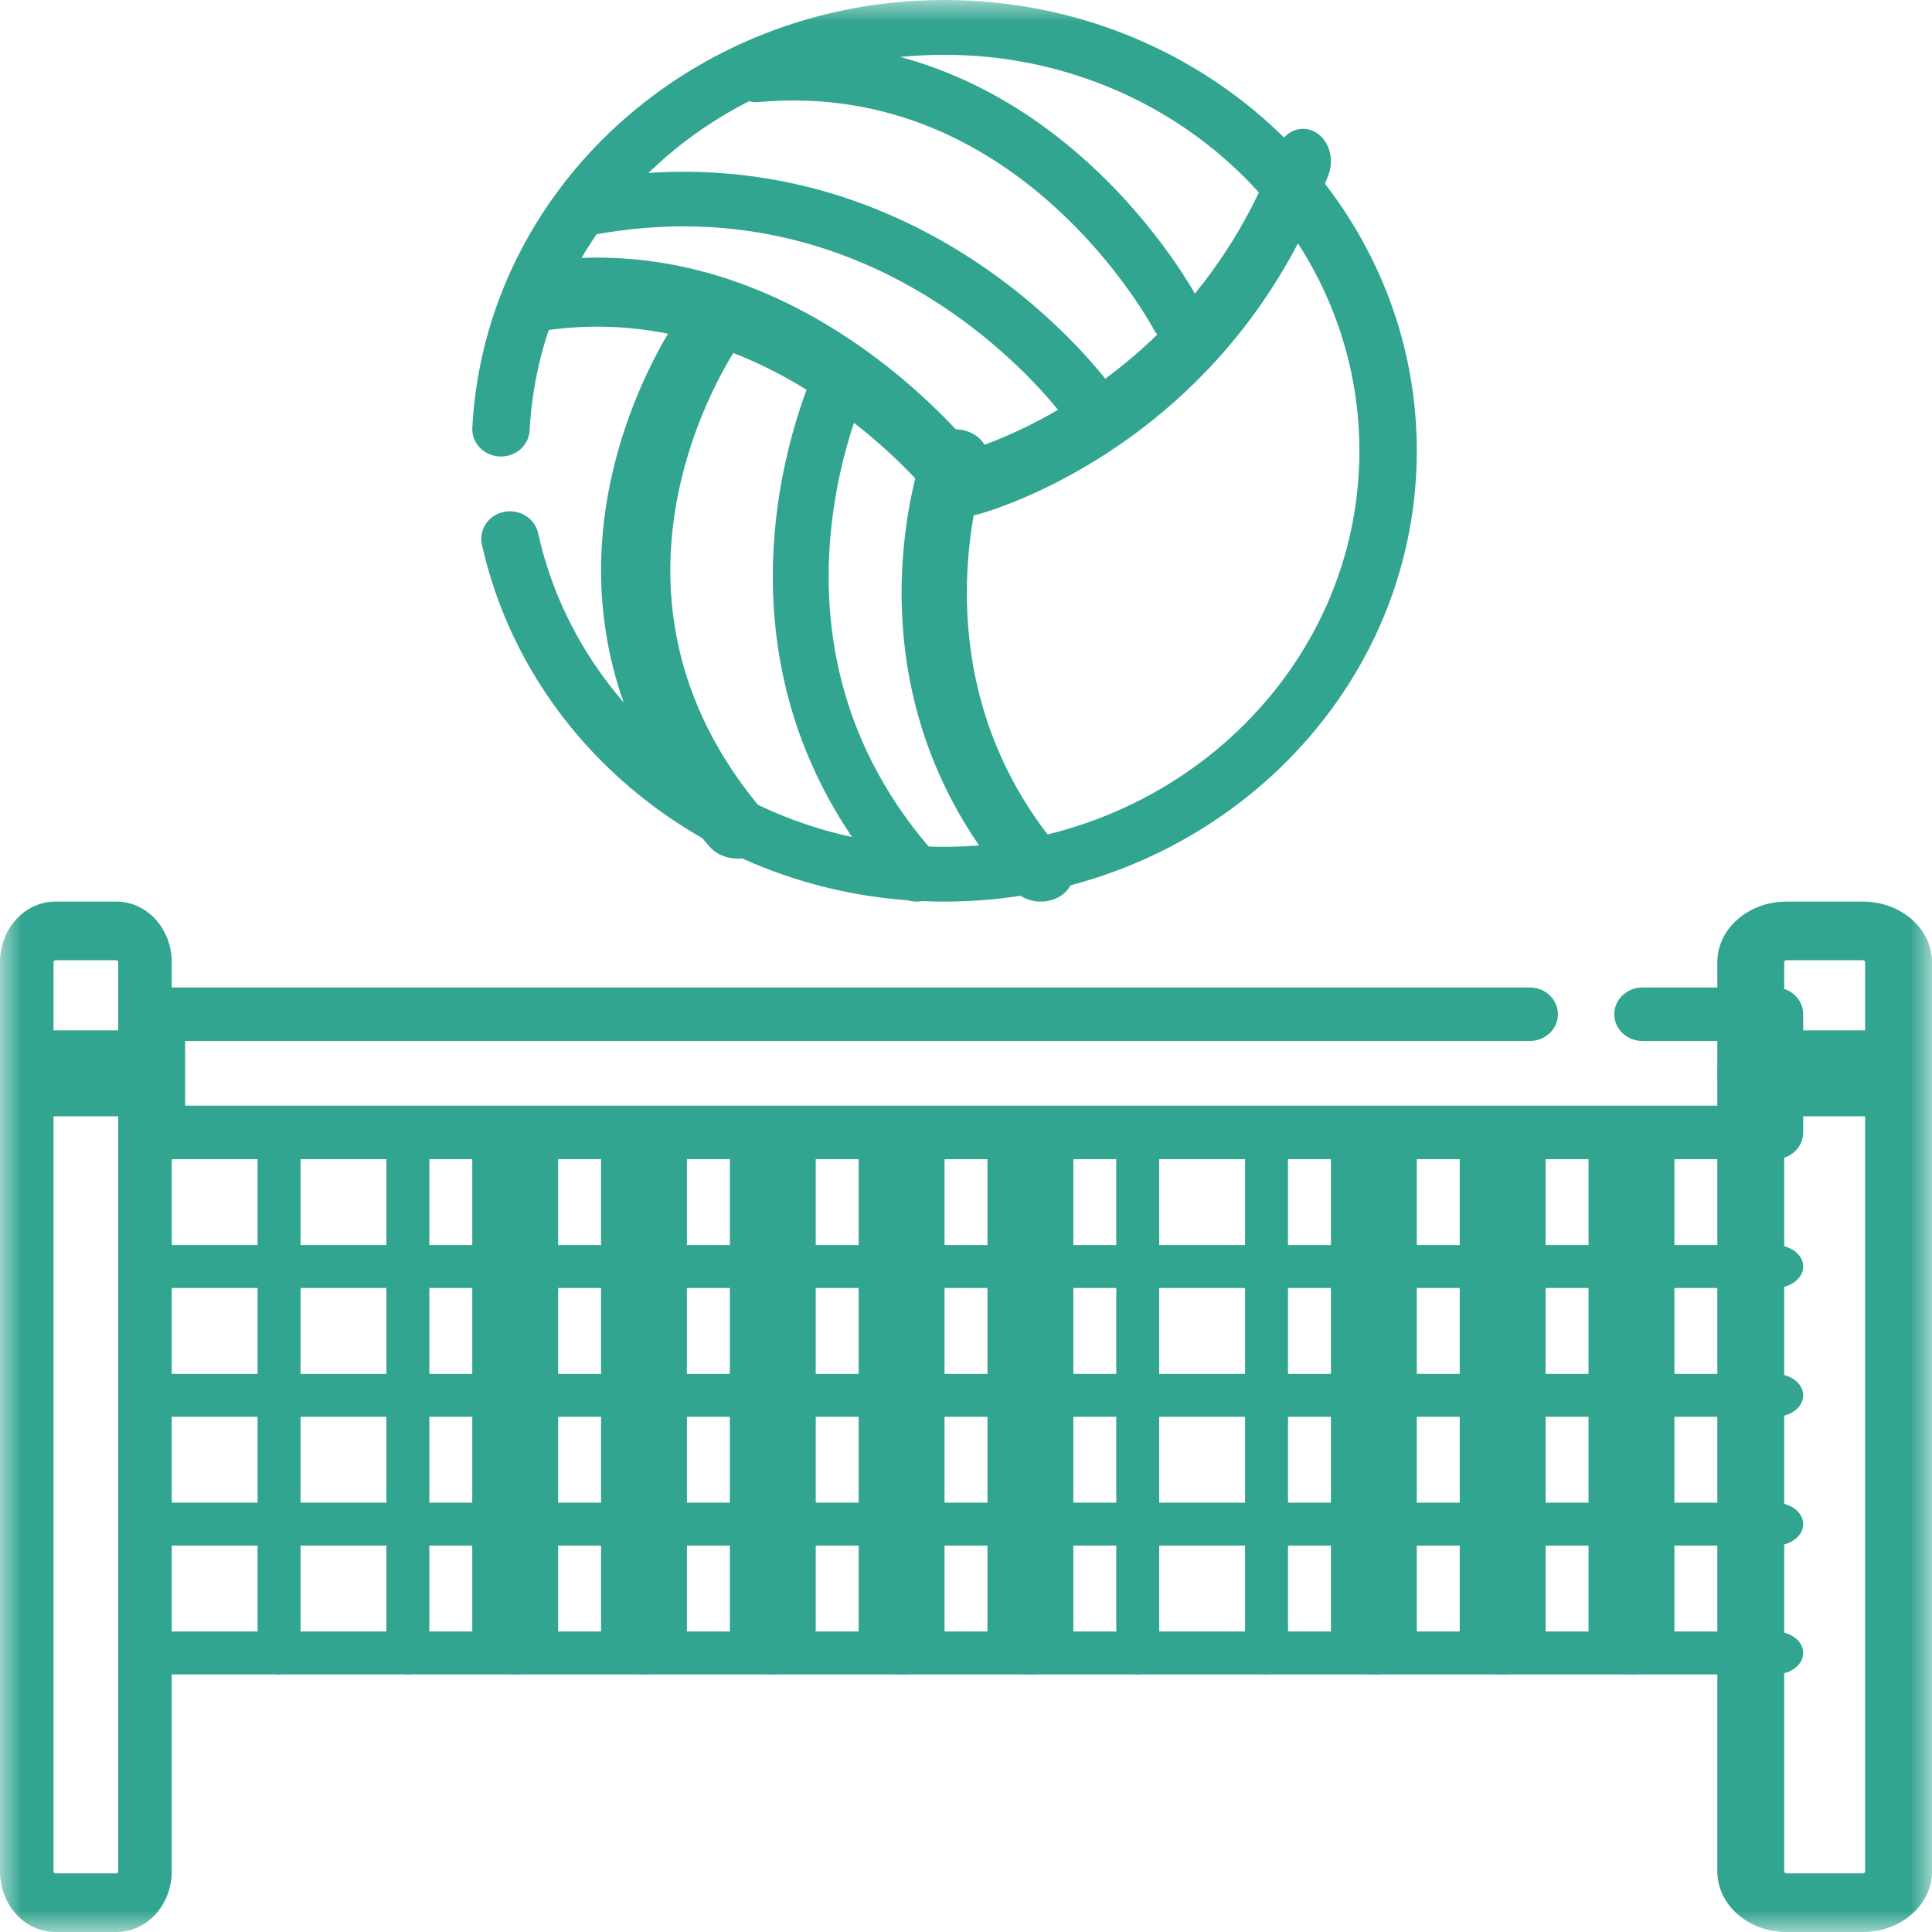 <svg width="45" height="45" viewBox="0 0 45 45" fill="none" xmlns="http://www.w3.org/2000/svg">
<mask id="mask0_435_2511" style="mask-type:luminance" maskUnits="userSpaceOnUse" x="0" y="0" width="45" height="45">
<path d="M0 -3.8147e-06H45V45H0V-3.8147e-06Z" fill="white"/>
</mask>
<g mask="url(#mask0_435_2511)">
<path fill-rule="evenodd" clip-rule="evenodd" d="M0 43.588C0 44.368 0.577 45 1.288 45H2.712C3.423 45 4 44.368 4 43.588V22.412C4 21.632 3.423 21 2.712 21H1.288C0.577 21 0 21.632 0 22.412V43.588ZM1.288 43.634C1.265 43.634 1.247 43.613 1.247 43.588V22.412C1.247 22.387 1.265 22.366 1.288 22.366H2.712C2.735 22.366 2.753 22.387 2.753 22.412V43.588C2.753 43.613 2.735 43.634 2.712 43.634H1.288Z" fill="#31A590"/>
<path fill-rule="evenodd" clip-rule="evenodd" d="M40 43.588C40 44.368 40.721 45 41.61 45H43.39C44.279 45 45 44.368 45 43.588V22.412C45 21.632 44.279 21 43.39 21H41.61C40.721 21 40 21.632 40 22.412V43.588ZM41.61 43.634C41.581 43.634 41.558 43.613 41.558 43.588V22.412C41.558 22.387 41.581 22.366 41.61 22.366H43.39C43.419 22.366 43.442 22.387 43.442 22.412V43.588C43.442 43.613 43.419 43.634 43.39 43.634H41.61Z" fill="#31A590"/>
<path fill-rule="evenodd" clip-rule="evenodd" d="M0 25C0 25.552 0.279 26 0.623 26H3.377C3.721 26 4 25.552 4 25C4 24.448 3.721 24 3.377 24H0.623C0.279 24 0 24.448 0 25Z" fill="#31A590"/>
<path fill-rule="evenodd" clip-rule="evenodd" d="M40 25C40 25.552 40.349 26 40.779 26H44.221C44.651 26 45 25.552 45 25C45 24.448 44.651 24 44.221 24H40.779C40.349 24 40 24.448 40 25Z" fill="#31A590"/>
<path fill-rule="evenodd" clip-rule="evenodd" d="M3 26.377C3 26.721 3.294 27 3.656 27H41.344C41.706 27 42 26.721 42 26.377V23.623C42 23.279 41.706 23 41.344 23H38.256C37.893 23 37.6 23.279 37.6 23.623C37.6 23.968 37.893 24.247 38.256 24.247H40.688V25.753H4.312V24.247H35.631C35.993 24.247 36.287 23.968 36.287 23.623C36.287 23.279 35.993 23 35.631 23H3.656C3.294 23 3 23.279 3 23.623V26.377Z" fill="#31A590"/>
<path fill-rule="evenodd" clip-rule="evenodd" d="M3 29.5C3 29.776 3.294 30 3.656 30H41.344C41.706 30 42 29.776 42 29.5C42 29.224 41.706 29 41.344 29H3.656C3.294 29 3 29.224 3 29.5Z" fill="#31A590"/>
<path fill-rule="evenodd" clip-rule="evenodd" d="M3 32.5C3 32.776 3.294 33 3.656 33H41.344C41.706 33 42 32.776 42 32.5C42 32.224 41.706 32 41.344 32H3.656C3.294 32 3 32.224 3 32.5Z" fill="#31A590"/>
<path fill-rule="evenodd" clip-rule="evenodd" d="M3 35.5C3 35.776 3.294 36 3.656 36H41.344C41.706 36 42 35.776 42 35.5C42 35.224 41.706 35 41.344 35H3.656C3.294 35 3 35.224 3 35.5Z" fill="#31A590"/>
<path fill-rule="evenodd" clip-rule="evenodd" d="M3 38.5C3 38.776 3.294 39 3.656 39H41.344C41.706 39 42 38.776 42 38.5C42 38.224 41.706 38 41.344 38H3.656C3.294 38 3 38.224 3 38.5Z" fill="#31A590"/>
<path fill-rule="evenodd" clip-rule="evenodd" d="M6.5 39C6.776 39 7 38.704 7 38.339V26.661C7 26.296 6.776 26 6.5 26C6.224 26 6 26.296 6 26.661V38.339C6 38.704 6.224 39 6.5 39Z" fill="#31A590"/>
<path fill-rule="evenodd" clip-rule="evenodd" d="M9.5 39C9.776 39 10 38.704 10 38.339V26.661C10 26.296 9.776 26 9.5 26C9.224 26 9 26.296 9 26.661V38.339C9 38.704 9.224 39 9.5 39Z" fill="#31A590"/>
<path fill-rule="evenodd" clip-rule="evenodd" d="M12 39C12.552 39 13 38.704 13 38.339V26.661C13 26.296 12.552 26 12 26C11.448 26 11 26.296 11 26.661V38.339C11 38.704 11.448 39 12 39Z" fill="#31A590"/>
<path fill-rule="evenodd" clip-rule="evenodd" d="M15 39C15.552 39 16 38.704 16 38.339V26.661C16 26.296 15.552 26 15 26C14.448 26 14 26.296 14 26.661V38.339C14 38.704 14.448 39 15 39Z" fill="#31A590"/>
<path fill-rule="evenodd" clip-rule="evenodd" d="M18 39C18.552 39 19 38.704 19 38.339V26.661C19 26.296 18.552 26 18 26C17.448 26 17 26.296 17 26.661V38.339C17 38.704 17.448 39 18 39Z" fill="#31A590"/>
<path fill-rule="evenodd" clip-rule="evenodd" d="M21 39C21.552 39 22 38.704 22 38.339V26.661C22 26.296 21.552 26 21 26C20.448 26 20 26.296 20 26.661V38.339C20 38.704 20.448 39 21 39Z" fill="#31A590"/>
<path fill-rule="evenodd" clip-rule="evenodd" d="M24 39C24.552 39 25 38.704 25 38.339V26.661C25 26.296 24.552 26 24 26C23.448 26 23 26.296 23 26.661V38.339C23 38.704 23.448 39 24 39Z" fill="#31A590"/>
<path fill-rule="evenodd" clip-rule="evenodd" d="M26.5 39C26.776 39 27 38.704 27 38.339V26.661C27 26.296 26.776 26 26.5 26C26.224 26 26 26.296 26 26.661V38.339C26 38.704 26.224 39 26.5 39Z" fill="#31A590"/>
<path fill-rule="evenodd" clip-rule="evenodd" d="M29.5 39C29.776 39 30 38.704 30 38.339V26.661C30 26.296 29.776 26 29.5 26C29.224 26 29 26.296 29 26.661V38.339C29 38.704 29.224 39 29.5 39Z" fill="#31A590"/>
<path fill-rule="evenodd" clip-rule="evenodd" d="M32 39C32.552 39 33 38.704 33 38.339V26.661C33 26.296 32.552 26 32 26C31.448 26 31 26.296 31 26.661V38.339C31 38.704 31.448 39 32 39Z" fill="#31A590"/>
<path fill-rule="evenodd" clip-rule="evenodd" d="M35 39C35.552 39 36 38.704 36 38.339V26.661C36 26.296 35.552 26 35 26C34.448 26 34 26.296 34 26.661V38.339C34 38.704 34.448 39 35 39Z" fill="#31A590"/>
<path fill-rule="evenodd" clip-rule="evenodd" d="M38 39C38.552 39 39 38.704 39 38.339V26.661C39 26.296 38.552 26 38 26C37.448 26 37 26.296 37 26.661V38.339C37 38.704 37.448 39 38 39Z" fill="#31A590"/>
<path fill-rule="evenodd" clip-rule="evenodd" d="M22 11.408C22.078 11.816 22.425 12.073 22.775 11.982L22.634 11.243C22.775 11.982 22.775 11.982 22.776 11.982L22.776 11.981L22.778 11.981L22.783 11.979C22.787 11.978 22.793 11.977 22.799 11.975C22.812 11.972 22.831 11.966 22.854 11.959C22.901 11.946 22.967 11.926 23.05 11.898C23.217 11.843 23.453 11.758 23.743 11.638C24.32 11.397 25.112 11.011 25.977 10.427C27.706 9.259 29.755 7.28 30.947 4.057C31.089 3.673 30.937 3.228 30.608 3.062C30.279 2.897 29.896 3.074 29.755 3.457C28.706 6.293 26.896 8.056 25.326 9.117C24.542 9.647 23.825 9.996 23.306 10.212C23.047 10.32 22.838 10.395 22.697 10.441C22.626 10.465 22.572 10.481 22.537 10.491C22.52 10.496 22.507 10.5 22.5 10.502C22.496 10.503 22.493 10.504 22.492 10.504C22.491 10.504 22.491 10.504 22.491 10.504C22.491 10.504 22.491 10.504 22.491 10.504C22.491 10.504 22.491 10.504 22.491 10.504L22.491 10.504" fill="#31A590"/>
<path fill-rule="evenodd" clip-rule="evenodd" d="M25.706 9.89C26.012 9.693 26.092 9.298 25.885 9.007L25.331 9.364C25.885 9.007 25.884 9.007 25.884 9.006L25.884 9.006L25.883 9.004L25.879 8.999C25.876 8.995 25.872 8.989 25.867 8.982C25.857 8.968 25.842 8.949 25.824 8.925C25.787 8.877 25.733 8.808 25.664 8.722C25.524 8.552 25.319 8.313 25.05 8.033C24.513 7.474 23.716 6.744 22.673 6.06C20.582 4.687 17.485 3.486 13.54 4.226C13.177 4.294 12.941 4.628 13.013 4.973C13.084 5.317 13.436 5.542 13.798 5.474C17.3 4.817 20.035 5.873 21.913 7.106C22.855 7.725 23.577 8.386 24.063 8.891C24.305 9.144 24.487 9.356 24.608 9.503C24.668 9.576 24.712 9.633 24.74 9.671C24.755 9.69 24.765 9.703 24.771 9.712C24.774 9.716 24.776 9.719 24.777 9.72L24.778 9.721C24.778 9.721 24.778 9.721 24.778 9.721C24.778 9.721 24.778 9.721 24.778 9.722C24.778 9.722 24.778 9.722 24.778 9.722C24.986 10.012 25.401 10.087 25.706 9.89Z" fill="#31A590"/>
<path fill-rule="evenodd" clip-rule="evenodd" d="M27.698 7.91C27.987 7.724 28.086 7.314 27.918 6.994L27.393 7.33C27.918 6.994 27.918 6.994 27.918 6.994L27.918 6.993L27.916 6.991L27.914 6.986C27.911 6.981 27.908 6.975 27.904 6.968C27.896 6.954 27.885 6.933 27.871 6.907C27.842 6.856 27.8 6.783 27.745 6.693C27.636 6.511 27.474 6.256 27.259 5.954C26.831 5.352 26.189 4.556 25.332 3.779C23.616 2.222 21.018 0.726 17.556 1.043C17.223 1.073 16.974 1.397 17.002 1.765C17.03 2.134 17.323 2.408 17.656 2.378C20.721 2.098 23.016 3.412 24.562 4.814C25.337 5.516 25.918 6.237 26.305 6.782C26.498 7.053 26.642 7.28 26.736 7.436C26.783 7.514 26.818 7.574 26.84 7.613C26.851 7.633 26.859 7.648 26.864 7.657C26.866 7.661 26.868 7.664 26.869 7.666L26.869 7.666C26.869 7.666 26.869 7.666 26.869 7.666C26.869 7.666 26.869 7.667 26.869 7.667C26.869 7.667 26.869 7.667 26.869 7.667C27.037 7.986 27.408 8.095 27.698 7.91Z" fill="#31A590"/>
<path fill-rule="evenodd" clip-rule="evenodd" d="M21.844 11.741C22.093 12.067 22.514 12.088 22.785 11.788C23.056 11.487 23.073 10.978 22.824 10.651L22.362 11.165C22.824 10.651 22.824 10.651 22.824 10.651L22.823 10.65L22.822 10.648L22.818 10.644C22.816 10.64 22.812 10.635 22.807 10.629C22.797 10.617 22.784 10.6 22.767 10.578C22.733 10.536 22.683 10.476 22.619 10.401C22.492 10.251 22.306 10.042 22.066 9.795C21.586 9.303 20.885 8.659 19.996 8.041C18.218 6.806 15.657 5.66 12.589 6.094C12.223 6.145 11.962 6.545 12.005 6.986C12.047 7.427 12.378 7.743 12.744 7.691C15.444 7.309 17.717 8.314 19.331 9.435C20.137 9.995 20.772 10.579 21.203 11.022C21.419 11.242 21.582 11.427 21.691 11.554C21.745 11.617 21.785 11.666 21.81 11.698C21.823 11.714 21.832 11.726 21.838 11.733C21.841 11.737 21.843 11.739 21.843 11.74L21.844 11.741C21.844 11.74 21.843 11.74 22.334 11.196L21.843 11.74C21.844 11.74 21.844 11.741 21.844 11.741Z" fill="#31A590"/>
<path fill-rule="evenodd" clip-rule="evenodd" d="M21.778 20.845C22.048 20.616 22.076 20.218 21.839 19.956C19.554 17.426 19.16 14.675 19.339 12.533C19.428 11.459 19.662 10.544 19.874 9.898C19.979 9.575 20.079 9.321 20.151 9.151C20.186 9.066 20.215 9.001 20.235 8.959C20.244 8.939 20.252 8.923 20.256 8.914C20.258 8.909 20.26 8.906 20.261 8.905L20.261 8.904C20.261 8.904 20.261 8.904 20.261 8.904C20.261 8.904 20.261 8.903 20.261 8.903C20.261 8.903 20.261 8.903 20.261 8.903C20.417 8.591 20.282 8.215 19.959 8.063C19.636 7.912 19.247 8.042 19.09 8.355L19.675 8.63C19.09 8.355 19.09 8.355 19.09 8.356L19.09 8.356L19.089 8.358L19.086 8.364C19.084 8.368 19.081 8.374 19.077 8.382C19.07 8.397 19.06 8.418 19.047 8.445C19.022 8.499 18.988 8.577 18.946 8.676C18.862 8.874 18.751 9.16 18.634 9.517C18.4 10.232 18.141 11.243 18.042 12.432C17.843 14.815 18.285 17.934 20.86 20.785C21.096 21.047 21.507 21.073 21.778 20.845Z" fill="#31A590"/>
<path fill-rule="evenodd" clip-rule="evenodd" d="M17.653 19.885C18.019 19.682 18.11 19.281 17.856 18.988C15.526 16.303 15.37 13.558 15.804 11.461C16.022 10.41 16.387 9.528 16.698 8.91C16.852 8.602 16.993 8.36 17.093 8.199C17.143 8.118 17.183 8.057 17.209 8.018C17.223 7.998 17.232 7.984 17.238 7.975C17.24 7.973 17.241 7.972 17.241 7.971C17.243 7.969 17.244 7.967 17.245 7.966L17.245 7.966C17.245 7.966 17.245 7.966 17.245 7.965C17.245 7.965 17.245 7.965 17.245 7.965C17.245 7.965 17.245 7.965 17.245 7.965C17.467 7.657 17.334 7.263 16.948 7.086C16.562 6.908 16.069 7.015 15.846 7.323L16.546 7.645C15.846 7.323 15.846 7.323 15.846 7.324L15.844 7.326L15.84 7.332C15.837 7.336 15.833 7.342 15.828 7.349C15.818 7.363 15.805 7.383 15.787 7.409C15.753 7.46 15.705 7.533 15.647 7.628C15.53 7.816 15.372 8.088 15.2 8.43C14.857 9.114 14.454 10.088 14.213 11.25C13.73 13.579 13.898 16.689 16.53 19.723C16.784 20.015 17.287 20.088 17.653 19.885Z" fill="#31A590"/>
<path fill-rule="evenodd" clip-rule="evenodd" d="M24.694 20.874C25.03 20.663 25.1 20.264 24.849 19.981C22.997 17.893 22.523 15.61 22.52 13.826C22.518 12.936 22.634 12.178 22.75 11.645C22.808 11.379 22.866 11.17 22.908 11.03C22.929 10.96 22.946 10.907 22.958 10.873C22.963 10.856 22.968 10.844 22.97 10.836C22.972 10.833 22.973 10.83 22.973 10.829L22.973 10.829C22.973 10.828 22.973 10.828 22.973 10.828C23.098 10.492 22.875 10.135 22.475 10.029C22.075 9.924 21.648 10.111 21.523 10.447L22.248 10.638C21.523 10.447 21.523 10.448 21.522 10.448L21.522 10.449L21.521 10.45L21.52 10.455C21.518 10.459 21.516 10.464 21.514 10.47C21.51 10.483 21.503 10.501 21.496 10.524C21.48 10.569 21.459 10.634 21.434 10.716C21.384 10.882 21.32 11.119 21.255 11.416C21.126 12.009 20.998 12.845 21 13.828C21.004 15.792 21.526 18.37 23.631 20.743C23.881 21.026 24.357 21.084 24.694 20.874Z" fill="#31A590"/>
<path fill-rule="evenodd" clip-rule="evenodd" d="M11.224 12.678C12.276 17.432 16.697 21 21.993 21C28.072 21 33 16.299 33 10.5C33 4.701 28.072 0 21.993 0C16.103 0 11.294 4.413 11.001 9.963C10.982 10.315 11.266 10.615 11.635 10.632C12.004 10.65 12.318 10.379 12.336 10.027C12.594 5.153 16.819 1.276 21.993 1.276C27.334 1.276 31.663 5.406 31.663 10.5C31.663 15.595 27.334 19.724 21.993 19.724C17.342 19.724 13.456 16.591 12.533 12.415C12.456 12.07 12.101 11.85 11.74 11.923C11.379 11.995 11.148 12.334 11.224 12.678Z" fill="#31A590"/>
</g>
</svg>
